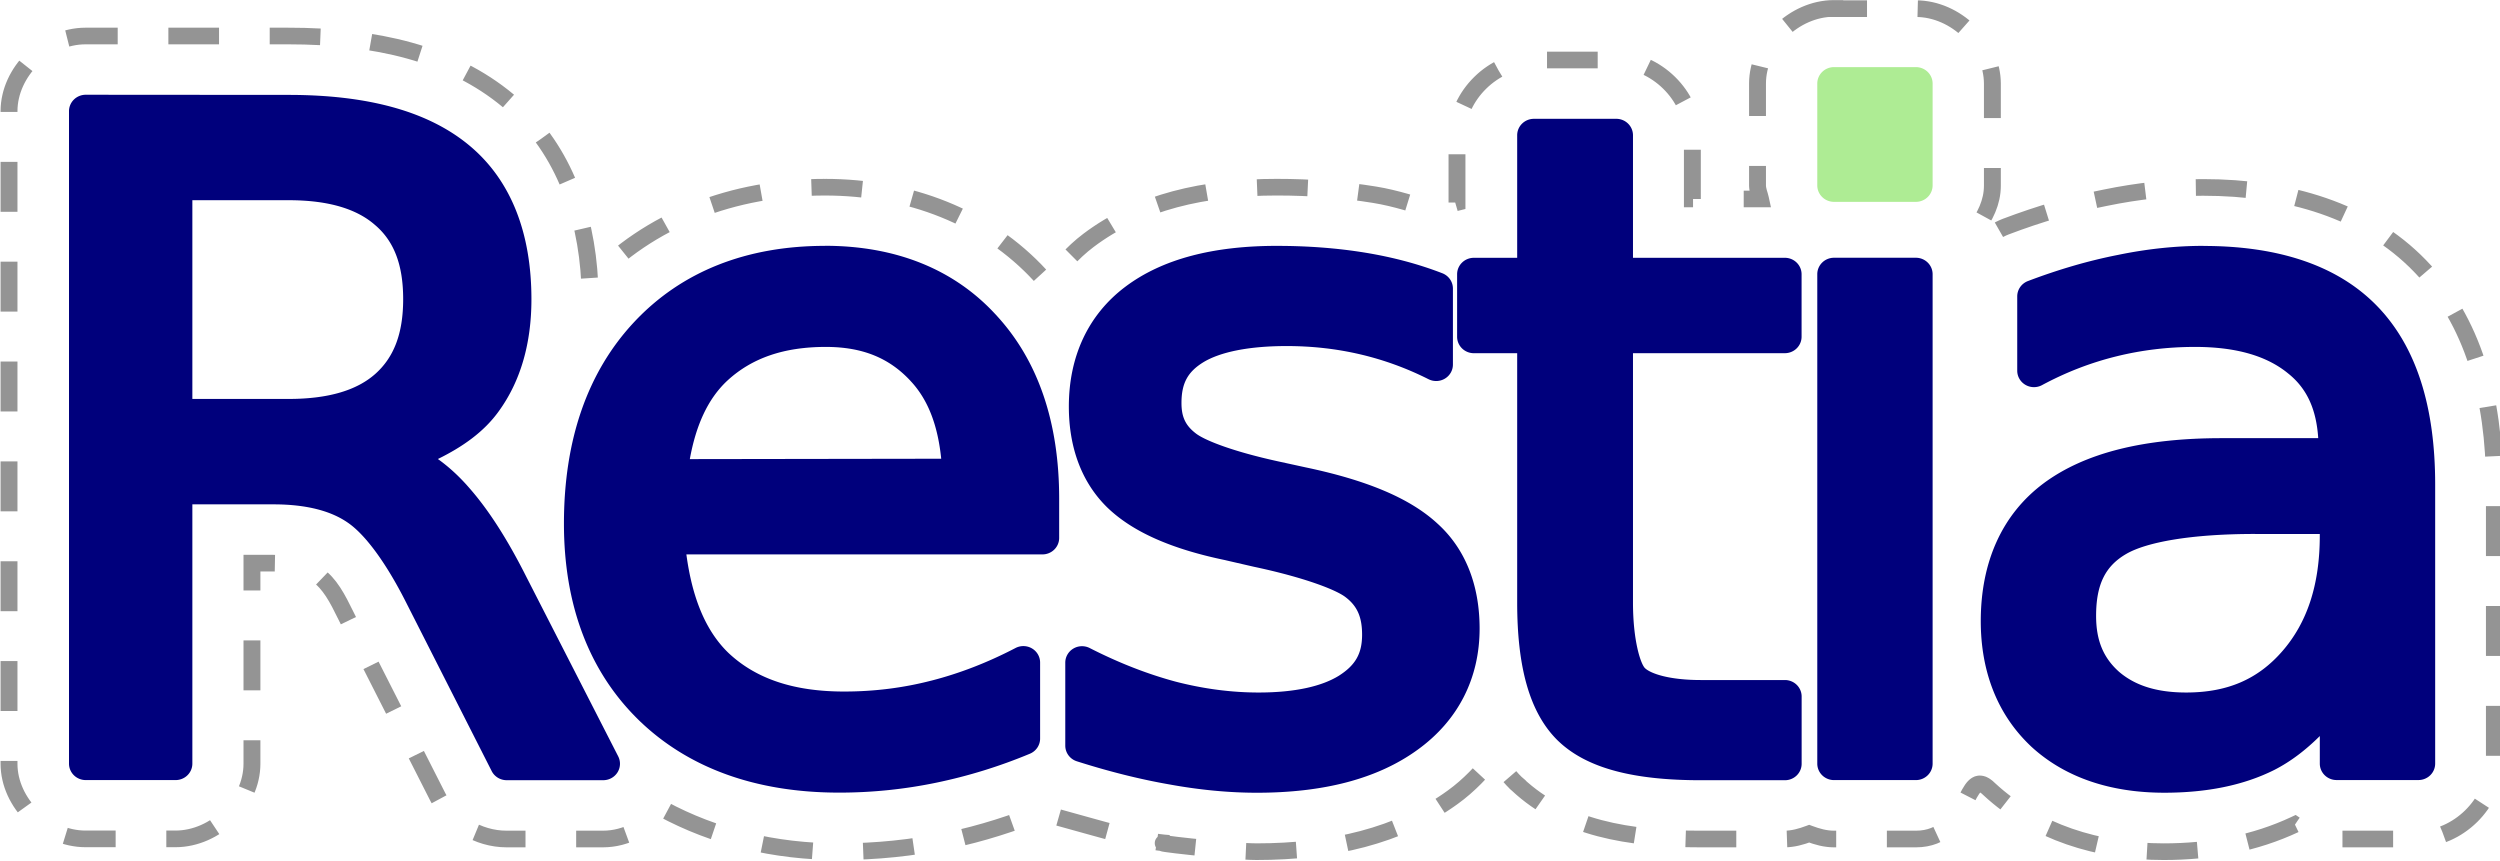 <?xml version="1.0" encoding="UTF-8"?>
<!-- Created with Inkscape (http://www.inkscape.org/) -->
<svg width="298.2" height="102.7" version="1.1" viewBox="0 0 78.91 27.17" xmlns="http://www.w3.org/2000/svg" xmlns:cc="http://creativecommons.org/ns#" xmlns:dc="http://purl.org/dc/elements/1.1/" xmlns:rdf="http://www.w3.org/1999/02/22-rdf-syntax-ns#">
	<g transform="matrix(.476 0 0 .469 .055 .028)" style="stroke-width:2.116">
		<path d="m121.5 4.45a1.11 1.107 0 0 0-1.11 1.107v6.854a1.11 1.107 0 0 0 1.11 1.107h5.428a1.11 1.107 0 0 0 1.11-1.107v-6.854a1.11 1.107 0 0 0-1.11-1.107z" style="fill:#aeec94;stroke-width:2.116"/>
		<path d="m5.57 6.31a1.11 1.107 0 0 0-1.11 1.107v43.91a1.11 1.107 0 0 0 1.11 1.106h5.96a1.11 1.107 0 0 0 1.11-1.106v-17.45h5.381c2.209 0 3.825 0.451 4.935 1.237a1.11 1.107 0 0 0 0.006 0.004c1.091 0.762 2.474 2.576 3.889 5.436a1.11 1.107 0 0 0 0.002 0.004l5.636 11.27a1.11 1.107 0 0 0 0.994 0.613h6.402a1.11 1.107 0 0 0 0.993-1.604l-6.045-11.99-0.005-0.009c-1.244-2.519-2.498-4.528-3.803-6.04l-0.002-0.002c-0.67-0.789-1.372-1.441-2.102-1.971 1.617-0.807 3.054-1.813 4.053-3.237 1.449-2.038 2.15-4.582 2.15-7.517 0-4.451-1.349-8.008-4.109-10.34-2.761-2.337-6.8-3.411-11.99-3.411zm7.07 7.097h6.385c2.702 0 4.559 0.614 5.745 1.684a1.11 1.107 0 0 0 0.013 0.01c1.202 1.054 1.836 2.606 1.836 4.964 0 2.357-0.637 3.937-1.849 5.033-1.186 1.071-3.043 1.684-5.745 1.684h-6.385z" style="fill:#00007c;stroke-width:2.116"/>
		<path d="m101.6 7.93a1.11 1.107 0 0 0-1.11 1.107v8.247h-2.873a1.11 1.107 0 0 0-1.11 1.107v4.206a1.11 1.107 0 0 0 1.11 1.107h2.873v16.78c0 4.26 0.782 7.409 2.721 9.317a1.11 1.107 0 0 0 6e-3 0.004c1.941 1.888 5.121 2.638 9.448 2.638h5.578a1.11 1.107 0 0 0 1.11-1.107v-4.529a1.11 1.107 0 0 0-1.11-1.107h-5.578c-2.127 0-3.346-0.444-3.709-0.809-0.282-0.301-0.787-1.827-0.787-4.408v-16.78h10.07a1.11 1.107 0 0 0 1.11-1.107v-4.206a1.11 1.107 0 0 0-1.11-1.107h-10.07v-8.247a1.11 1.107 0 0 0-1.11-1.107z" style="fill:#00007c;stroke-width:2.116"/>
		<path d="m54.59 16.48c-5.195 0-9.507 1.717-12.65 5.123-3.124 3.388-4.66 7.981-4.66 13.57 0 5.432 1.636 9.913 4.928 13.19a1.11 1.107 0 0 0 0.002 0.003c3.312 3.281 7.836 4.911 13.32 4.911 2.181 0 4.334-0.225 6.455-0.672 2.116-0.446 4.181-1.095 6.193-1.946a1.11 1.107 0 0 0 0.677-1.019v-5.117a1.11 1.107 0 0 0-1.631-0.978c-1.857 0.982-3.722 1.714-5.6 2.2a1.11 1.107 0 0 0-0.003 0c-1.853 0.485-3.772 0.729-5.767 0.729-3.394 0-5.873-0.887-7.662-2.596l-0.002-0.002c-1.543-1.509-2.414-3.767-2.791-6.631h23.61a1.11 1.107 0 0 0 1.11-1.107v-2.646c0-5.096-1.374-9.285-4.184-12.36-2.788-3.095-6.672-4.657-11.35-4.657zm0.059 6.801c2.43 0 4.205 0.747 5.612 2.286a1.11 1.107 0 0 0 0.004 0.006c1.206 1.304 1.816 3.078 2.032 5.233l-16.67 0.026c0.399-2.228 1.166-4.035 2.499-5.292 1.606-1.496 3.708-2.259 6.527-2.259z" style="fill:#00007c;stroke-width:2.116"/>
		<path d="m84.56 16.48c-4.206 0-7.594 0.872-10.06 2.758-2.464 1.886-3.739 4.695-3.739 8.055 0 2.765 0.85 5.122 2.573 6.817a1.11 1.107 0 0 0 0.006 0.006c1.729 1.678 4.352 2.794 7.833 3.524l-0.026-0.004 1.889 0.442a1.11 1.107 0 0 0 0.019 0.004c3.305 0.713 5.429 1.542 6.061 2.046a1.11 1.107 0 0 0 9e-3 0.007c0.738 0.577 1.081 1.293 1.081 2.512 0 1.268-0.434 2.054-1.553 2.772-1.115 0.696-2.876 1.121-5.304 1.121-1.807 0-3.636-0.243-5.496-0.729-1.861-0.507-3.765-1.257-5.707-2.263a1.11 1.107 0 0 0-1.622 0.982v5.587a1.11 1.107 0 0 0 0.767 1.052c2.164 0.699 4.227 1.222 6.191 1.566 1e-3 2.7e-4 3e-3 -2.7e-4 4e-3 0 1e-3 2.43e-4 3e-3 0.001 4e-3 0.002 1.984 0.363 3.898 0.548 5.74 0.548 4.405 0 7.993-0.927 10.66-2.895 2.681-1.963 4.109-4.803 4.109-8.154 0-2.907-0.931-5.361-2.804-7.074-1.861-1.74-4.768-2.928-8.725-3.773l-1.85-0.41c-2.847-0.633-4.722-1.352-5.39-1.839-0.713-0.539-1-1.112-1-2.082 0-1.348 0.424-2.113 1.48-2.764 1.079-0.652 2.917-1.071 5.494-1.071 1.688 0 3.313 0.186 4.878 0.558s3.073 0.929 4.531 1.674a1.11 1.107 0 0 0 1.616-0.985v-5.118a1.11 1.107 0 0 0-0.703-1.029c-1.575-0.62-3.284-1.081-5.123-1.387-1.838-0.305-3.788-0.455-5.849-0.455z" style="fill:#00007c;stroke-width:2.116"/>
		<path d="m146 16.48c-1.852 0-3.748 0.205-5.686 0.612-1.935 0.386-3.919 0.972-5.955 1.756a1.11 1.107 0 0 0-0.71 1.032v5.001a1.11 1.107 0 0 0 1.644 0.971c1.573-0.859 3.204-1.501 4.902-1.929 1.7-0.428 3.445-0.642 5.245-0.642 2.799 0 4.809 0.639 6.188 1.798a1.11 1.107 0 0 0 0.011 0.009c1.254 1.027 1.846 2.441 1.969 4.334h-6.399c-5.079 0-9.043 0.952-11.82 3.046a1.11 1.107 0 0 0-3e-3 0.003c-2.758 2.095-4.155 5.311-4.155 9.263 0 3.406 1.111 6.301 3.32 8.417a1.11 1.107 0 0 0 7e-3 0.009c2.233 2.095 5.256 3.124 8.846 3.124 2.806 0 5.25-0.495 7.292-1.534a1.11 1.107 0 0 0 8e-3 -0.004c1.114-0.579 2.103-1.364 3.009-2.276v1.855a1.11 1.107 0 0 0 1.11 1.106h5.43a1.11 1.107 0 0 0 1.11-1.106v-18.79c0-5.193-1.227-9.258-3.846-12-2.619-2.741-6.543-4.049-11.52-4.049zm3.422 19.39h4.29v0.1c0 3.339-0.845 5.873-2.478 7.782-1.613 1.887-3.635 2.788-6.384 2.788-1.988 0-3.409-0.489-4.451-1.396-1.024-0.928-1.52-2.085-1.52-3.763 0-2.154 0.639-3.364 1.994-4.165 1.33-0.786 4.249-1.347 8.55-1.347z" style="fill:#00007c;stroke-width:2.116"/>
		<path d="m121.5 17.28a1.11 1.107 0 0 0-1.11 1.107v32.94a1.11 1.107 0 0 0 1.11 1.107h5.428a1.11 1.107 0 0 0 1.11-1.107v-32.94a1.11 1.107 0 0 0-1.11-1.107z" style="fill:#00007c;stroke-width:2.116"/>
		<path d="m121.5 0.5c-2.656 5.82e-4 -5.072 2.409-5.073 5.057v6.857c7e-5 0.316 0.134 0.605 0.199 0.91h-4.519v-4.296c-5.3e-4 -2.648-2.416-5.056-5.073-5.057h-5.462c-2.656 6.08e-4 -5.072 2.409-5.073 5.057v4.534c-0.501 0.127-0.96 0.307-1.401 0.579-1.325-0.415-2.631-0.864-4.059-1.101-2.08-0.345-4.247-0.509-6.5-0.509-4.756 0-9.083 0.983-12.47 3.576-1.101 0.843-1.977 1.883-2.742 2.998-0.164-0.196-0.276-0.425-0.449-0.614-3.568-3.954-8.732-5.959-14.29-5.959-6.071 0-11.65 2.155-15.57 6.4h-0.002c-0.01 0.011-0.016 0.025-0.026 0.036-0.229-4.823-1.896-9.284-5.414-12.26-3.758-3.181-8.817-4.351-14.56-4.351h-13.46c-2.656 5.82e-4 -5.072 2.409-5.073 5.057v43.92c5.82e-4 2.648 2.417 5.056 5.073 5.057h5.963c2.656-5.29e-4 5.072-2.409 5.073-5.057v-13.5h1.417c3.5 0.012 3.98 1.908 5.275 4.474 0.003 0.007 0.006 0.013 0.01 0.02l5.636 11.27c0.837 1.672 2.667 2.801 4.541 2.801h6.401c1.542 7.94e-4 2.981-0.83 3.931-2.036 3.439 1.891 7.425 2.889 11.72 2.889 2.454 0 4.886-0.254 7.276-0.758 2.18-0.46 4.3-1.161 6.376-2.003 0.284 0.163 0.555 0.352 0.869 0.453h0.003c2.774 0.766 5.489 1.636 7.358 1.746-1.939-0.132 3.86 0.554 5.804 0.562 4.96 0 9.458-1.046 13.01-3.665 1.081-0.793 1.978-1.762 2.774-2.802 0.421 0.635 0.833 1.276 1.398 1.833 8e-3 0.007 0.015 0.014 0.023 0.021 2e-3 0.002 4e-3 0.003 6e-3 0.005 5e-3 0.005 0.01 0.009 0.015 0.014-0.103-0.084-0.018-9e-3 0.078 0.073-0.025-0.024-0.051-0.047-0.076-0.072 0.345 0.3 0.208 0.185 0.076 0.072 3.107 2.949 7.381 3.669 12.12 3.669h5.579c0.569-1.27e-4 1.115-0.158 1.641-0.358 0.526 0.2 1.071 0.357 1.641 0.358h5.432c3.701 0 3.162-5.1 4.879-3.344 3.062 2.873 7.213 4.197 11.56 4.197 3.124 0 6.061-0.573 8.697-1.828 0.813 0.562 1.726 0.975 2.721 0.975h5.434c2.656-5.29e-4 5.072-2.409 5.073-5.057v-18.8c0-5.813-1.398-11.02-4.941-14.72-3.548-3.714-8.716-5.276-14.38-5.276-2.139 0-4.305 0.238-6.483 0.694-2.174 0.435-4.368 1.086-6.587 1.94h-2e-3c-0.576 0.222-1.076 0.584-1.529 1-0.148-0.275-0.339-0.521-0.533-0.767 0.682-0.864 1.167-1.88 1.167-2.984v-6.857c-5.3e-4 -2.648-2.416-5.056-5.073-5.057h-5.43z" style="fill:none;stroke-dasharray:3.36, 3.36;stroke-width:1.12;stroke:#949494"/>
	</g>
</svg>
